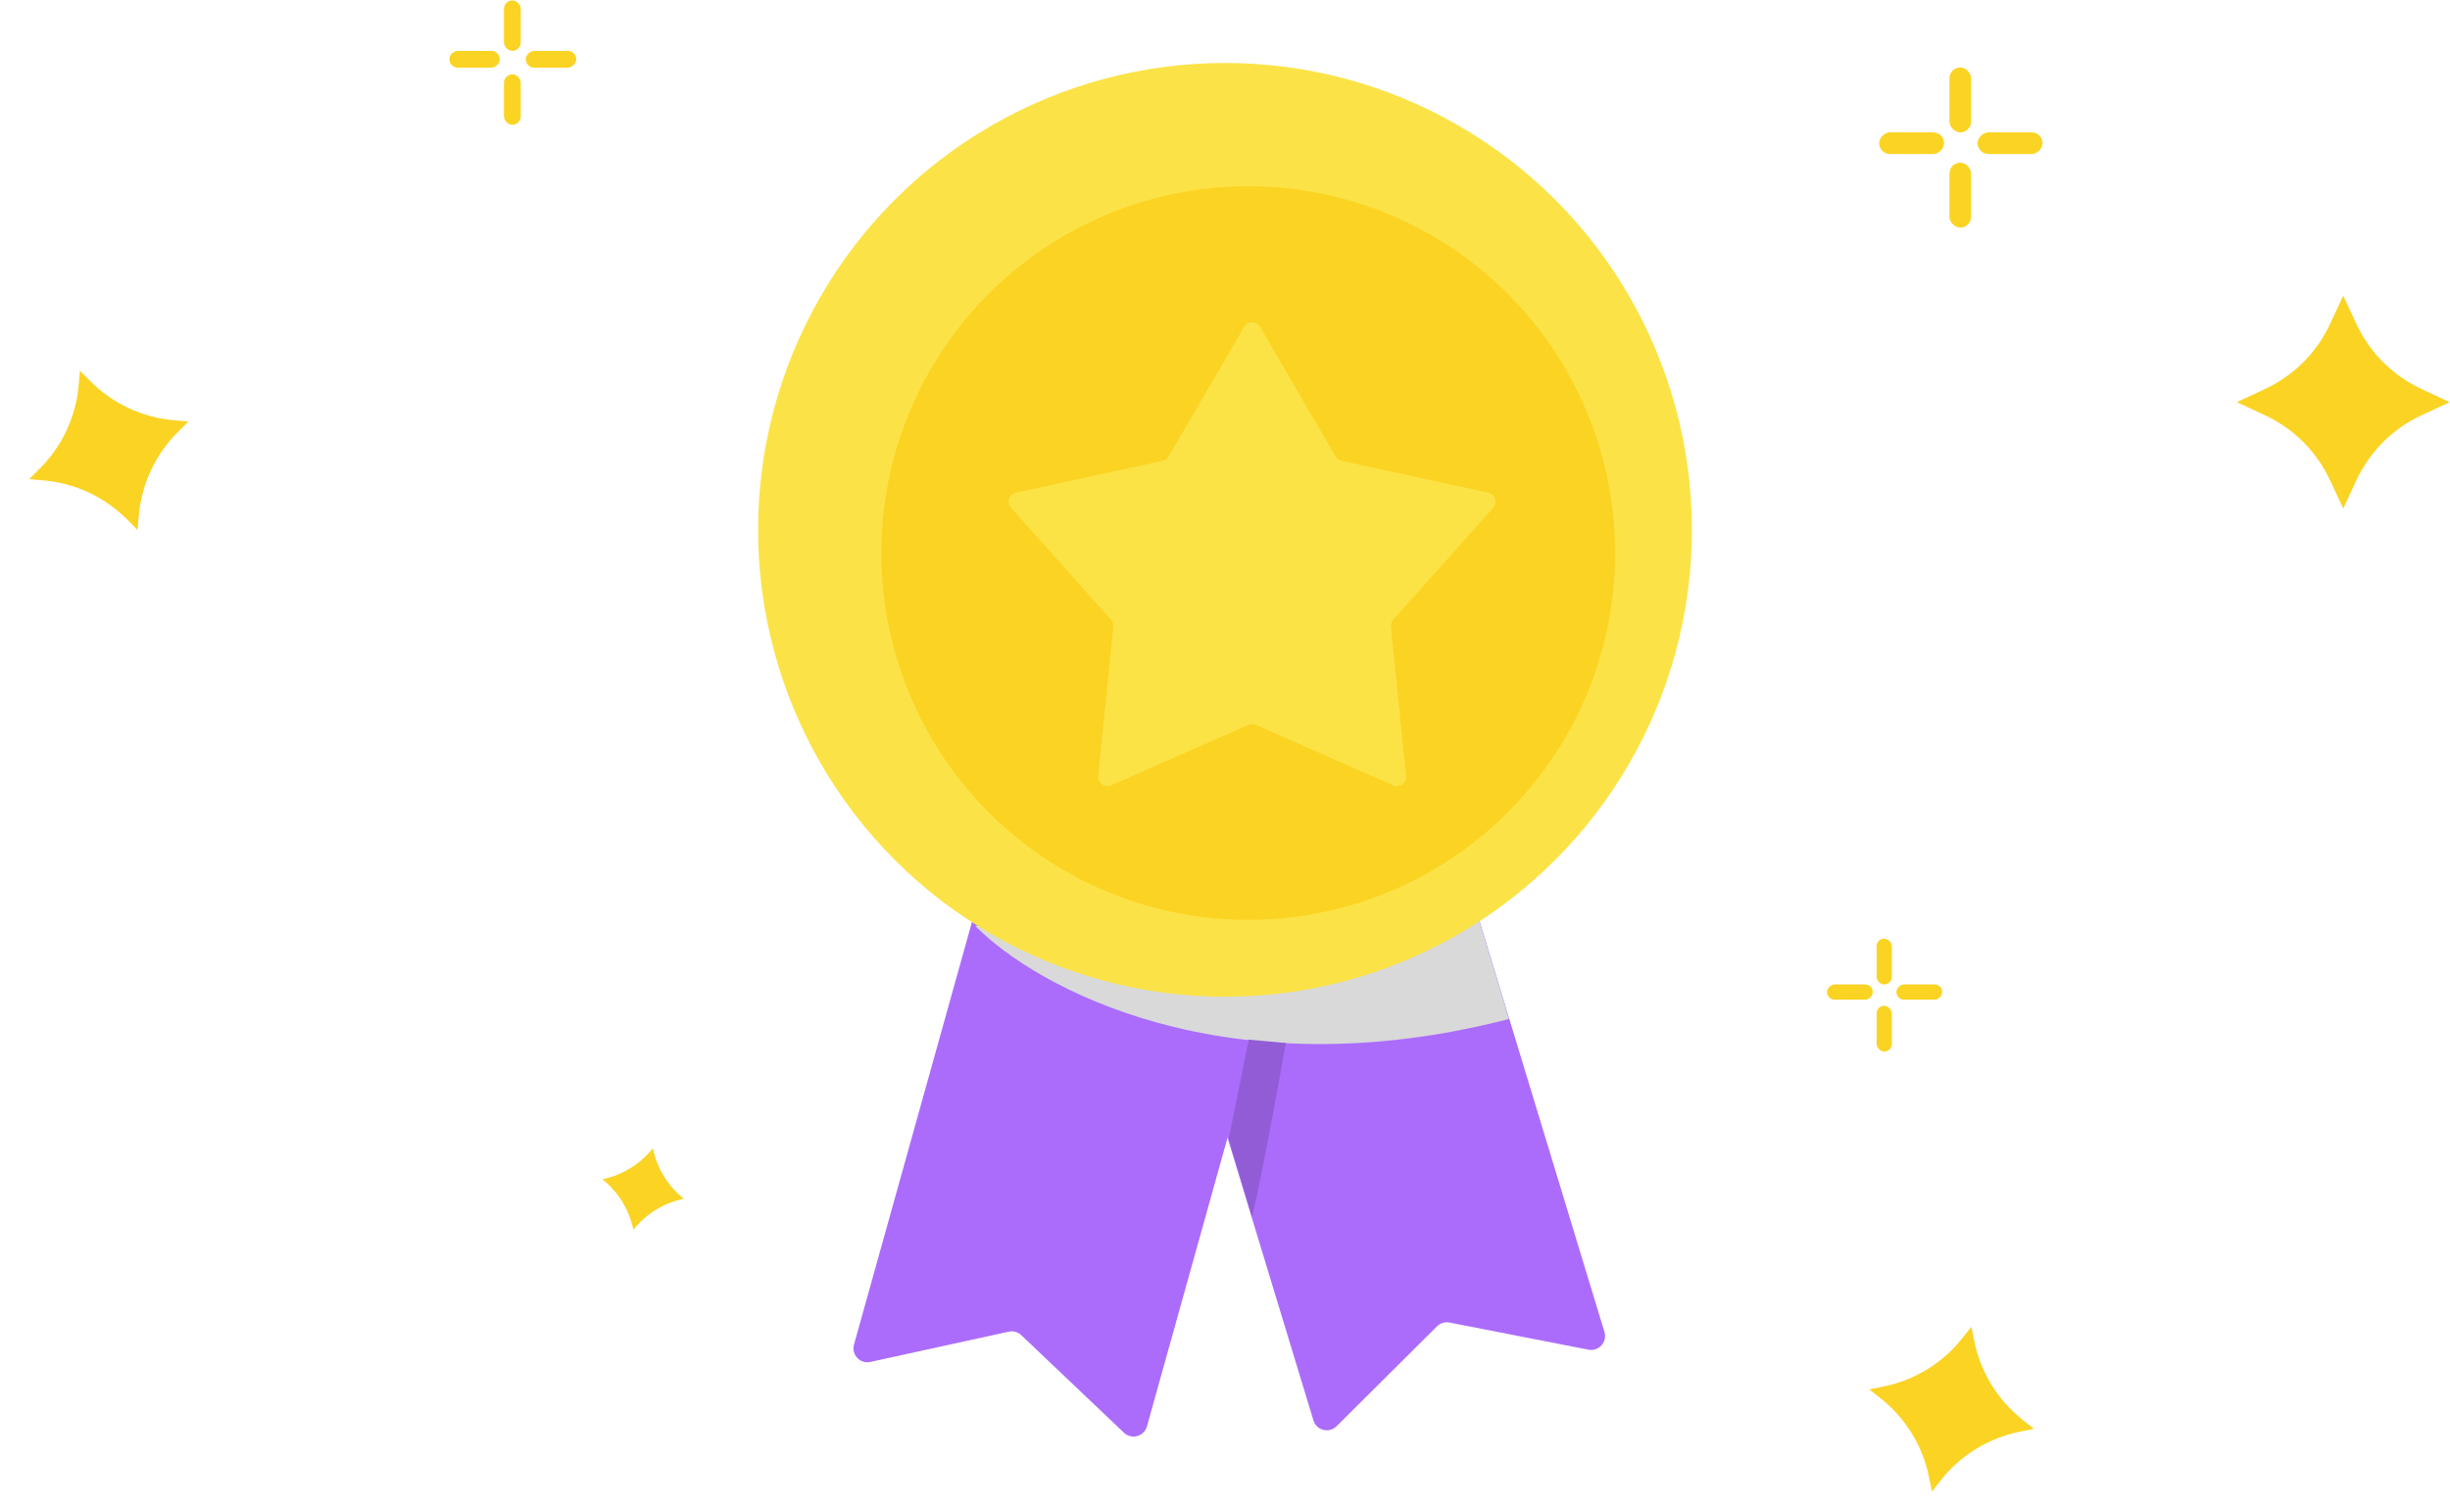 <svg width="329" height="203" viewBox="0 0 329 203" fill="none" xmlns="http://www.w3.org/2000/svg">
<path d="M314.663 39.719L316.441 43.529C318.229 47.36 321.309 50.44 325.14 52.228L328.95 54.006L325.14 55.785C321.309 57.573 318.229 60.652 316.441 64.483L314.663 68.294L312.884 64.483C311.096 60.652 308.017 57.573 304.186 55.785L300.375 54.006L304.186 52.228C308.017 50.44 311.096 47.36 312.884 43.529L314.663 39.719Z" fill="#FBD323"/>
<path d="M10.738 49.794L12.155 51.215C15.14 54.21 19.083 56.058 23.294 56.436L25.293 56.616L23.872 58.033C20.877 61.017 19.029 64.961 18.651 69.172L18.471 71.171L17.054 69.749C14.069 66.755 10.126 64.906 5.915 64.528L3.916 64.349L5.338 62.932C8.332 59.947 10.18 56.004 10.559 51.793L10.738 49.794Z" fill="#FBD323"/>
<path d="M264.725 178.185L265.127 180.152C265.974 184.294 268.252 188.006 271.561 190.637L273.133 191.886L271.166 192.288C267.024 193.135 263.312 195.413 260.681 198.722L259.432 200.293L259.03 198.327C258.183 194.185 255.905 190.473 252.596 187.842L251.024 186.593L252.991 186.191C257.133 185.344 260.845 183.066 263.476 179.757L264.725 178.185Z" fill="#FBD323"/>
<path d="M87.672 154.209C88.22 156.888 89.694 159.29 91.835 160.992C89.155 161.54 86.754 163.014 85.052 165.155C84.504 162.475 83.03 160.074 80.888 158.372C83.568 157.824 85.97 156.35 87.672 154.209Z" fill="#FBD323"/>
<path d="M153.64 115.944C153.34 114.957 153.897 113.913 154.885 113.613L190.388 102.823C191.375 102.523 192.419 103.08 192.719 104.068L215.455 178.881C215.865 180.229 214.692 181.528 213.309 181.259L194.642 177.617C194.034 177.498 193.406 177.689 192.967 178.126L179.482 191.539C178.483 192.533 176.786 192.105 176.376 190.757L153.64 115.944Z" fill="#AB6CFB"/>
<path d="M135.699 105.265C135.976 104.271 137.007 103.69 138.001 103.967L173.742 113.942C174.736 114.22 175.317 115.251 175.04 116.245L154.02 191.558C153.641 192.915 151.954 193.381 150.932 192.41L137.145 179.31C136.696 178.883 136.064 178.706 135.458 178.839L116.879 182.906C115.503 183.208 114.3 181.935 114.679 180.578L135.699 105.265Z" fill="#AB6CFB"/>
<g style="mix-blend-mode:multiply">
<path d="M202.646 136.843C164.573 146.714 139.056 132.577 130.961 124.351L198.496 123.188L202.646 136.843Z" fill="#D9D9D9"/>
</g>
<circle cx="164.5" cy="71.159" r="62.702" fill="#FBE347"/>
<g filter="url(#filter0_i_603_18206)">
<circle cx="164.5" cy="71.16" r="49.269" fill="#FBD323"/>
</g>
<g filter="url(#filter1_d_603_18206)">
<path d="M164.573 41.411C165.054 40.586 166.246 40.586 166.726 41.411L176.86 58.809C177.036 59.111 177.331 59.326 177.673 59.4L197.351 63.661C198.284 63.863 198.652 64.997 198.016 65.709L184.601 80.722C184.368 80.983 184.255 81.33 184.291 81.678L186.319 101.71C186.415 102.66 185.45 103.36 184.577 102.975L166.152 94.856C165.832 94.715 165.468 94.715 165.147 94.856L146.723 102.975C145.849 103.36 144.885 102.66 144.981 101.71L147.009 81.678C147.044 81.33 146.932 80.983 146.699 80.722L133.284 65.709C132.647 64.997 133.016 63.863 133.949 63.661L153.627 59.4C153.969 59.326 154.264 59.111 154.44 58.809L164.573 41.411Z" fill="#FBE345"/>
</g>
<path d="M167.689 139.625L165.007 152.928L168.145 163.479C169.936 155.715 172.667 140.076 172.667 140.076C172.667 140.076 169.065 139.739 167.689 139.625Z" fill="#925CD6"/>
<rect x="261.785" y="9.062" width="2.906" height="8.717" rx="1.453" fill="#FBD323"/>
<rect x="261.785" y="21.848" width="2.906" height="8.717" rx="1.453" fill="#FBD323"/>
<rect x="265.562" y="20.684" width="2.906" height="8.717" rx="1.453" transform="rotate(-90 265.562 20.684)" fill="#FBD323"/>
<rect x="252.342" y="20.684" width="2.906" height="8.717" rx="1.453" transform="rotate(-90 252.342 20.684)" fill="#FBD323"/>
<rect x="252" y="126.062" width="2.049" height="6.146" rx="1.024" fill="#FBD323"/>
<rect x="252" y="135.078" width="2.049" height="6.146" rx="1.024" fill="#FBD323"/>
<rect x="254.663" y="134.258" width="2.049" height="6.146" rx="1.024" transform="rotate(-90 254.663 134.258)" fill="#FBD323"/>
<rect x="245.342" y="134.258" width="2.049" height="6.146" rx="1.024" transform="rotate(-90 245.342 134.258)" fill="#FBD323"/>
<rect x="67.674" y="0.062" width="2.256" height="6.769" rx="1.128" fill="#FBD323"/>
<rect x="67.674" y="9.988" width="2.256" height="6.769" rx="1.128" fill="#FBD323"/>
<rect x="70.607" y="9.086" width="2.256" height="6.769" rx="1.128" transform="rotate(-90 70.607 9.086)" fill="#FBD323"/>
<rect x="60.342" y="9.086" width="2.256" height="6.769" rx="1.128" transform="rotate(-90 60.342 9.086)" fill="#FBD323"/>
<defs>
<filter id="filter0_i_603_18206" x="115.231" y="21.891" width="98.538" height="98.539" filterUnits="userSpaceOnUse" color-interpolation-filters="sRGB">
<feFlood flood-opacity="0" result="BackgroundImageFix"/>
<feBlend mode="normal" in="SourceGraphic" in2="BackgroundImageFix" result="shape"/>
<feColorMatrix in="SourceAlpha" type="matrix" values="0 0 0 0 0 0 0 0 0 0 0 0 0 0 0 0 0 0 127 0" result="hardAlpha"/>
<feOffset dx="3.115" dy="3.115"/>
<feComposite in2="hardAlpha" operator="arithmetic" k2="-1" k3="1"/>
<feColorMatrix type="matrix" values="0 0 0 0 0.965 0 0 0 0 0.69 0 0 0 0 0.024 0 0 0 1 0"/>
<feBlend mode="normal" in2="shape" result="effect1_innerShadow_603_18206"/>
</filter>
<filter id="filter1_d_603_18206" x="132.966" y="40.793" width="67.86" height="64.781" filterUnits="userSpaceOnUse" color-interpolation-filters="sRGB">
<feFlood flood-opacity="0" result="BackgroundImageFix"/>
<feColorMatrix in="SourceAlpha" type="matrix" values="0 0 0 0 0 0 0 0 0 0 0 0 0 0 0 0 0 0 127 0" result="hardAlpha"/>
<feOffset dx="2.492" dy="2.492"/>
<feComposite in2="hardAlpha" operator="out"/>
<feColorMatrix type="matrix" values="0 0 0 0 0.965 0 0 0 0 0.69 0 0 0 0 0.024 0 0 0 1 0"/>
<feBlend mode="normal" in2="BackgroundImageFix" result="effect1_dropShadow_603_18206"/>
<feBlend mode="normal" in="SourceGraphic" in2="effect1_dropShadow_603_18206" result="shape"/>
</filter>
</defs>
</svg>
